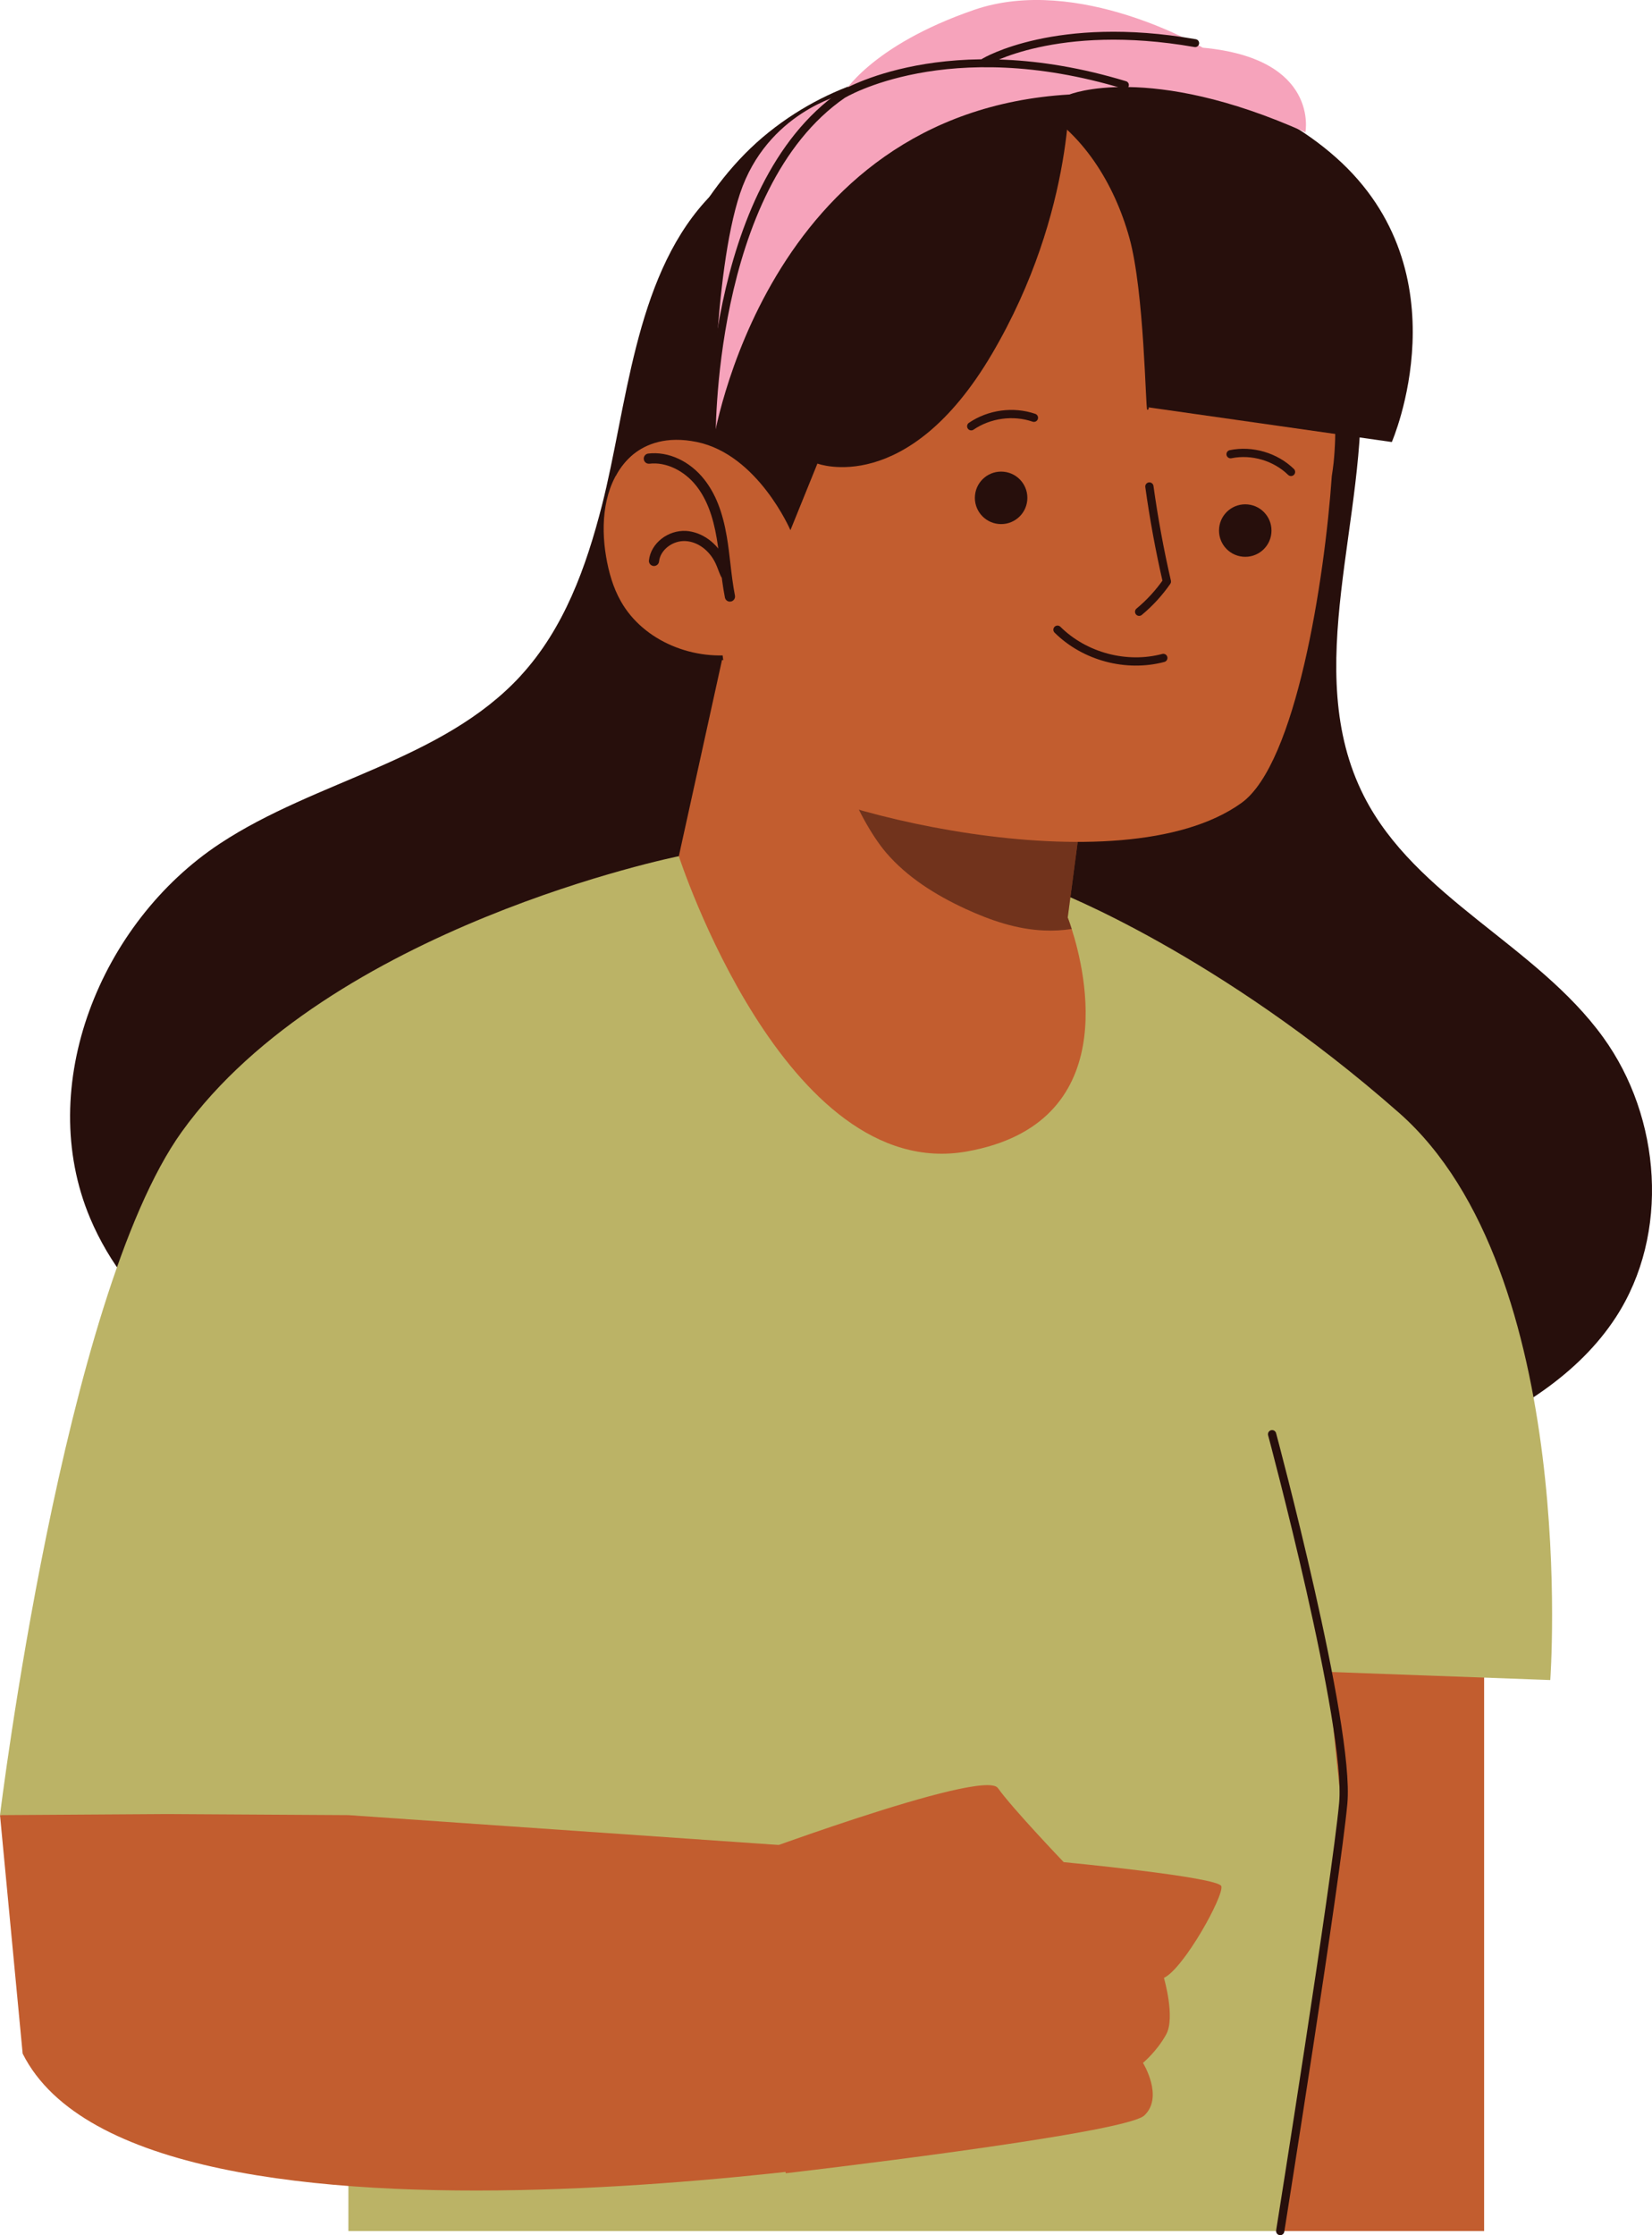 <?xml version="1.0" encoding="UTF-8"?>
<svg id="uuid-f50dacd0-91e2-45d6-82b6-980009fb938d" data-name="uuid-da3be6a6-07ad-462f-a06b-a8ebf9d120fe" xmlns="http://www.w3.org/2000/svg" viewBox="0 0 358.1 484.48">
  <defs>
    <style>
      .uuid-8023ddb6-5e8c-4f2c-8450-f928a8bf003a {
        isolation: isolate;
        opacity: .52;
      }

      .uuid-8023ddb6-5e8c-4f2c-8450-f928a8bf003a, .uuid-04bbf4ff-c875-4f47-ba8b-477745b271ea {
        fill: #270f0c;
      }

      .uuid-f8829e51-41fa-4598-91a2-ed9f8e694305 {
        stroke-width: 1.79px;
      }

      .uuid-f8829e51-41fa-4598-91a2-ed9f8e694305, .uuid-2b6e11ae-c68e-4c0a-a48d-2a197d8931cf {
        fill: none;
        stroke: #270f0c;
        stroke-linecap: round;
        stroke-linejoin: round;
      }

      .uuid-bcb883da-e9ec-4695-96c6-9a1c50347469 {
        fill: #bbb366;
      }

      .uuid-54180658-1a1d-4852-8d21-aeb06c140692 {
        fill: #f6a3bb;
      }

      .uuid-88104047-b96e-4138-9b8e-02fb4c2116d7 {
        fill: #c25d2f;
      }

      .uuid-2b6e11ae-c68e-4c0a-a48d-2a197d8931cf {
        stroke-width: 1.72px;
      }
    </style>
  </defs>
  <polygon class="uuid-88104047-b96e-4138-9b8e-02fb4c2116d7" points="321.71 350.09 321.71 483.58 253.21 483.58 253.21 358.87 322.88 347.75 321.71 350.09"/>
  <path class="uuid-04bbf4ff-c875-4f47-ba8b-477745b271ea" d="M112.84,146.51c-16.96,18.41-44.28,22.55-65.17,36.34-25.93,17.12-40.2,52.54-28.14,81.18,8.27,19.65,26.76,33.21,46.09,42.2,32.98,15.33,69.84,19.97,106.12,22.45,48.51,3.33,98.9,2.83,143.45-16.64,13.64-5.96,26.98-14.07,35.09-26.55,11.72-18.04,9.84-43.23-2.77-60.66-14.47-20.01-40.65-30.24-51.84-52.25-13.96-27.47,1.02-60.44-.82-91.2-1.14-19.15-9.33-37.97-23.23-51.19-13.9-13.22-33.51-20.49-52.61-18.61-14.85,1.47-28.5,8.1-41.3,15.38-8.28,4.71-18.48,9.6-24.95,16.82-15.3,17.08-16.87,44.58-22.28,65.77-3.41,13.32-8.18,26.67-17.65,36.96h0Z"/>
  <path class="uuid-bcb883da-e9ec-4695-96c6-9a1c50347469" d="M147.15,185.58s-75.72,15.22-107.73,59.71C13.71,281.04,0,393.42,0,393.42l75.52,10.07v80.09h201.98s14.64-80.21,12.88-96.02-2.34-25.17-2.34-25.17l48.01,1.76s6.44-88.4-32.79-122.95c-39.23-34.54-74.35-48.01-74.35-48.01l-81.76-7.61h0Z"/>
  <g>
    <path class="uuid-88104047-b96e-4138-9b8e-02fb4c2116d7" d="M232.31,201.36c3,9.36,11.01,42.22-22.72,48.22-39.42,7.04-62.44-64-62.44-64l9.36-42.54,25.43,5.46,54.6,11.69-5.09,38.66s.37.92.87,2.5h-.01Z"/>
    <path class="uuid-8023ddb6-5e8c-4f2c-8450-f928a8bf003a" d="M231.44,198.86s.37.92.87,2.5c-1.97.3-3.97.41-5.98.32-5.92-.23-11.65-2.2-17.04-4.68-6.44-2.98-12.63-6.83-17.24-12.22-6.1-7.2-14.74-25.8-10.11-36.28l54.6,11.69-5.09,38.66h-.01Z"/>
  </g>
  <g>
    <path class="uuid-88104047-b96e-4138-9b8e-02fb4c2116d7" d="M139.91,85c-2.12,20.63,4.34,40.14,16.48,55.03q8.09,9.93.04.05c1.21,11.66,3.37,22.19,7.24,25.81,10.23,9.57,79.11,27.11,105.45,8.14,11.81-8.5,18-48.31,19.57-70.83.14-.96.29-1.9.39-2.87.35-3.42.43-6.79.34-10.12.02-.68.04-1.06.04-1.06l-.07.02c-1.32-29.31-19.78-54.94-46.4-65.85-6.49-2.69-13.48-4.47-20.83-5.23-41.19-4.24-78.01,25.72-82.24,66.9h-.01Z"/>
    <g>
      <path class="uuid-88104047-b96e-4138-9b8e-02fb4c2116d7" d="M158.54,96.25c-7.47-3.76-17.51-2.47-22.97,3.85-4.73,5.47-5.4,13.42-4.19,20.55.57,3.36,1.51,6.69,3.19,9.66,4.93,8.76,16.02,13.14,25.93,11.38,3.11-.55,6.23-1.69,8.46-3.93,2.51-2.52,3.61-6.16,3.73-9.71.4-11.81-2.63-25.99-14.16-31.79h.01Z"/>
      <g>
        <path class="uuid-04bbf4ff-c875-4f47-ba8b-477745b271ea" d="M158.11,130.4c.11,0,.22,0,.33-.02.6-.12.99-.7.87-1.3-.45-2.29-.72-4.66-.99-6.97-.22-1.89-.44-3.85-.77-5.77-.91-5.38-2.45-9.31-4.86-12.38-3.14-4.01-7.8-6.17-12.17-5.65-.61.07-1.04.62-.97,1.23.07.61.61,1.03,1.23.97,3.55-.43,7.54,1.47,10.17,4.82,2.17,2.77,3.58,6.39,4.42,11.39.31,1.87.54,3.79.75,5.66.27,2.34.55,4.77,1.02,7.14.1.49.5.83.97.88h0Z"/>
        <path class="uuid-04bbf4ff-c875-4f47-ba8b-477745b271ea" d="M157.16,125.54c.19.02.38,0,.56-.09.56-.25.8-.9.55-1.46-.18-.41-.35-.83-.51-1.25-.2-.53-.41-1.05-.64-1.56-1.64-3.5-4.95-5.86-8.37-6.1-3.98-.23-7.68,2.69-8.08,6.38-.07.61.37,1.15.98,1.22h0c.6.06,1.15-.38,1.21-.98.27-2.52,2.96-4.58,5.75-4.42,2.66.14,5.2,2.05,6.5,4.83.22.46.4.94.58,1.41.18.46.35.92.56,1.37.17.37.52.61.89.64h.02Z"/>
      </g>
    </g>
    <g>
      <g>
        <path class="uuid-04bbf4ff-c875-4f47-ba8b-477745b271ea" d="M133.48,103.17s4.29-10.1,17.56-7.37c13.27,2.73,20.3,19.12,20.3,19.12l5.85-14.44s19.52,7.42,37.86-23.81c18.34-31.22,16.78-59.72,16.78-59.72,0,0-35.91-11.71-65.18,11.71-29.27,23.42-33.18,74.5-33.18,74.5h0Z"/>
        <path class="uuid-04bbf4ff-c875-4f47-ba8b-477745b271ea" d="M223.9,22.76c10.73,5.77,17.65,17.04,20.91,28.78s3.5,37.17,3.87,37.27.45-.73.1-.54l52.92,7.54s16-36.69-12.1-61.67c-28.1-24.98-74.16-19.52-74.16-19.52l8.45,8.14h.01Z"/>
      </g>
      <g>
        <path class="uuid-54180658-1a1d-4852-8d21-aeb06c140692" d="M154.56,96s10.93-71.62,77.28-75.52c0,0,17.17-7.03,51.13,8.2,0,0,3.12-16-22.25-18.34,0,0-26.93-16-49.57-8.2-22.64,7.81-28.49,18.34-28.49,18.34,0,0-16.39,3.9-22.25,21.47-5.85,17.56-5.85,54.06-5.85,54.06h0Z"/>
        <path class="uuid-2b6e11ae-c68e-4c0a-a48d-2a197d8931cf" d="M154.27,95.71s-.88-55.03,28.39-75.23c0,0,22.54-13.76,61.18-2.05"/>
        <path class="uuid-2b6e11ae-c68e-4c0a-a48d-2a197d8931cf" d="M213.4,13.45s15.51-9.37,45.67-4.1"/>
      </g>
    </g>
    <g>
      <g>
        <path class="uuid-04bbf4ff-c875-4f47-ba8b-477745b271ea" d="M264.27,114.42c-.32,3.13,1.95,5.92,5.08,6.24,3.13.32,5.92-1.95,6.24-5.08.32-3.13-1.95-5.92-5.08-6.24-3.13-.32-5.92,1.95-6.24,5.08Z"/>
        <path class="uuid-04bbf4ff-c875-4f47-ba8b-477745b271ea" d="M211.35,107.33c-.32,3.13,1.95,5.92,5.08,6.24s5.92-1.95,6.24-5.08c.32-3.13-1.95-5.92-5.08-6.24s-5.92,1.95-6.24,5.08Z"/>
      </g>
      <path class="uuid-f8829e51-41fa-4598-91a2-ed9f8e694305" d="M249.15,105.45c.96,6.92,2.22,13.79,3.79,20.6-1.7,2.44-3.72,4.65-6.01,6.55"/>
      <path class="uuid-f8829e51-41fa-4598-91a2-ed9f8e694305" d="M210.53,92.39c3.92-2.67,9.11-3.38,13.59-1.84"/>
      <path class="uuid-f8829e51-41fa-4598-91a2-ed9f8e694305" d="M266.75,98.45c4.64-.95,9.71.54,13.1,3.84"/>
      <path class="uuid-f8829e51-41fa-4598-91a2-ed9f8e694305" d="M229.23,136.49c5.88,5.84,14.93,8.25,22.94,6.12"/>
    </g>
  </g>
  <path class="uuid-f8829e51-41fa-4598-91a2-ed9f8e694305" d="M275.75,310.87s16.98,63.23,15.42,80.01-13.66,92.7-13.66,92.7"/>
  <g>
    <path class="uuid-88104047-b96e-4138-9b8e-02fb4c2116d7" d="M0,393.42l4.91,51.7c25.84,51.54,204.74,20.29,204.74,20.29l-16.76-63.84-117.38-8.14-39.3-.23-36.22.23Z"/>
    <path class="uuid-88104047-b96e-4138-9b8e-02fb4c2116d7" d="M157.91,403.87s55.21-20.78,58.4-16.31c3.18,4.47,14.27,16.06,14.27,16.06,0,0,33.52,3.21,34.16,5.21s-8.08,17.8-12.44,19.88c0,0,2.51,8.56.49,12.25-2.02,3.69-5.03,6.17-5.03,6.17,0,0,4.57,7.37.29,11.4s-77.72,12.52-77.72,12.52l-12.42-67.18h0Z"/>
  </g>
</svg>
